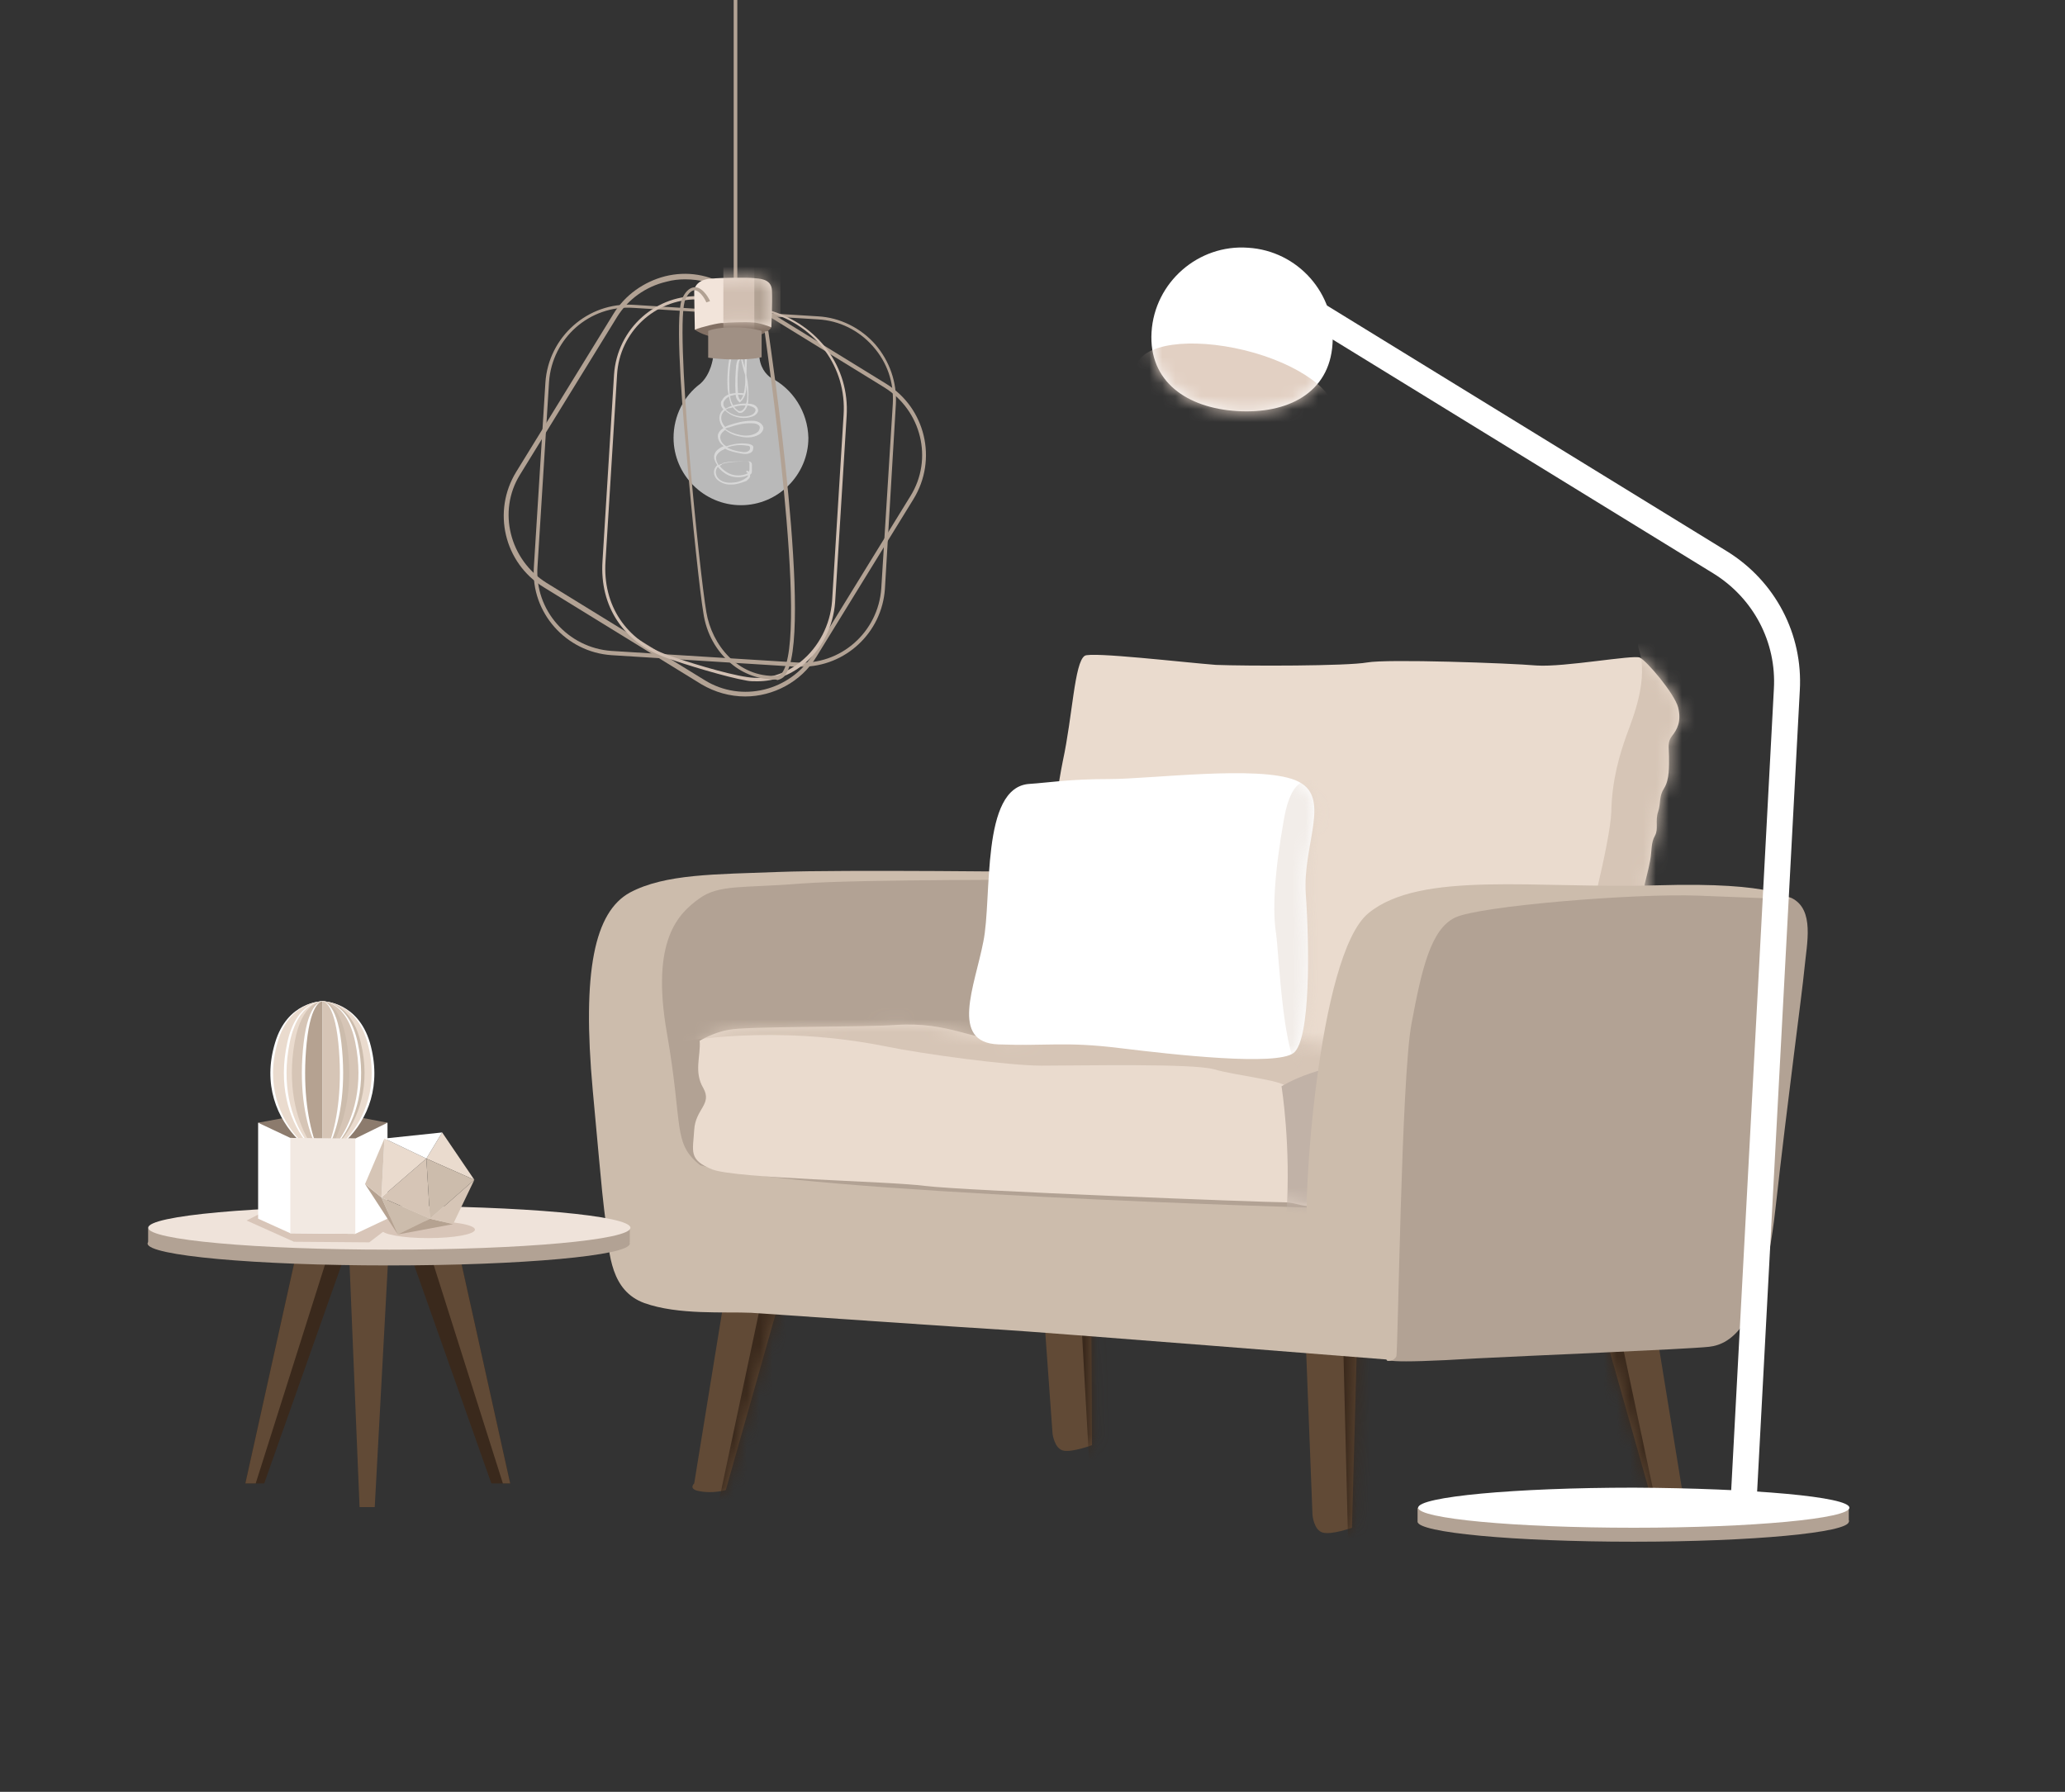 <svg width="159" height="138" viewBox="0 0 159 138" fill="none" xmlns="http://www.w3.org/2000/svg">
<rect x="0" y="0" width="159" height="138" fill="#333333" stroke="none"/>
<path d="M61.729 51.348C61.589 51.348 61.449 51.348 61.309 51.348L47.092 50.459C43.585 50.225 40.872 47.186 41.106 43.678L41.995 29.462C42.228 25.954 45.268 23.242 48.776 23.476L62.992 24.364C64.676 24.458 66.266 25.253 67.388 26.516C68.51 27.825 69.072 29.462 68.978 31.145L68.136 45.362C67.902 48.729 65.097 51.348 61.729 51.348ZM61.355 51.02C64.722 51.254 67.622 48.682 67.856 45.315L68.744 31.099C68.838 29.462 68.323 27.919 67.201 26.656C66.125 25.44 64.629 24.692 62.992 24.598L48.776 23.71C45.408 23.476 42.509 26.048 42.275 29.415L41.387 43.632C41.153 46.999 43.725 49.898 47.092 50.132L61.355 51.02Z" fill="#B2A294"/>
<path d="M56.772 0H56.492V22.4H56.772V0Z" fill="#B2A294"/>
<path d="M57.38 53.639C56.211 53.639 55.042 53.312 54.013 52.704L41.854 45.221C38.815 43.351 37.879 39.376 39.75 36.336L47.232 24.177C48.121 22.727 49.571 21.699 51.207 21.278C52.891 20.857 54.621 21.137 56.071 22.073L68.23 29.555C71.269 31.426 72.205 35.401 70.334 38.441L62.852 50.599C61.683 52.517 59.531 53.639 57.38 53.639ZM52.751 21.512C52.283 21.512 51.815 21.558 51.301 21.699C49.711 22.073 48.355 23.055 47.513 24.411L40.031 36.57C38.3 39.376 39.236 43.117 42.088 44.894L54.247 52.376C57.1 54.153 60.841 53.218 62.618 50.365L70.1 38.207C71.877 35.354 70.942 31.613 68.089 29.836L55.931 22.353C54.949 21.792 53.873 21.512 52.751 21.512Z" fill="#B2A294"/>
<path d="M58.316 52.47C58.035 52.47 57.754 52.47 57.521 52.423C55.884 52.143 52.704 51.161 51.394 50.693C48.027 49.524 46.157 46.718 46.391 43.211L47.279 28.854C47.513 25.3 50.553 22.587 54.06 22.821L59.251 23.897C63.039 25.019 65.424 28.293 65.19 32.034L64.302 46.391C64.161 48.261 63.273 50.038 61.823 51.207C60.747 52.049 59.578 52.47 58.316 52.47ZM53.639 23.055C50.412 23.055 47.7 25.58 47.513 28.854L46.624 43.211C46.391 46.624 48.214 49.337 51.441 50.459C52.751 50.927 55.884 51.909 57.521 52.143C58.97 52.377 60.42 51.956 61.636 50.974C63.039 49.851 63.927 48.121 64.068 46.297L64.956 31.94C65.19 28.293 62.852 25.113 59.204 24.037L54.013 22.962C53.92 23.055 53.779 23.055 53.639 23.055Z" fill="#D1BFB2"/>
<path d="M53.499 25.393C53.499 25.393 54.574 26.235 56.866 26.095C59.157 25.908 59.391 25.206 59.391 25.206C59.391 25.206 59.391 23.897 57.567 23.897C55.743 23.85 53.592 25.066 53.499 25.393Z" fill="#827064"/>
<path d="M53.499 25.393C53.499 25.393 53.452 22.868 53.452 22.447C53.452 22.026 53.826 21.512 54.715 21.465C55.603 21.371 57.661 21.371 58.035 21.418C58.362 21.465 59.391 21.418 59.438 22.354C59.485 23.289 59.391 25.206 59.391 25.206C59.391 25.206 58.456 24.832 57.941 24.832C57.427 24.785 55.977 24.832 55.697 24.879C55.416 24.832 53.92 25.206 53.499 25.393Z" fill="#F2E4DA"/>
<mask id="mask0_671_4595" style="mask-type:alpha" maskUnits="userSpaceOnUse" x="53" y="21" width="7" height="5">
<path d="M53.499 25.393C53.499 25.393 53.452 22.868 53.452 22.447C53.452 22.026 53.826 21.512 54.715 21.465C55.603 21.371 57.661 21.371 58.035 21.418C58.362 21.465 59.391 21.418 59.438 22.354C59.485 23.289 59.391 25.206 59.391 25.206C59.391 25.206 58.456 24.832 57.941 24.832C57.427 24.785 55.977 24.832 55.697 24.879C55.416 24.832 53.92 25.206 53.499 25.393Z" fill="#F2E4DA"/>
</mask>
<g mask="url(#mask0_671_4595)">
<path d="M60.093 20.576H56.679V25.627H60.093V20.576Z" fill="#B2A294"/>
<path d="M58.082 20.576H55.697V25.627H58.082V20.576Z" fill="#D1BFB2"/>
</g>
<path opacity="0.66" d="M59.344 29.088C59.017 28.854 58.456 28.293 58.456 27.217C58.409 25.627 54.902 27.544 54.902 27.544C54.902 27.544 54.761 28.807 53.92 29.555C52.657 30.491 51.862 32.034 51.862 33.718C51.862 36.57 54.2 38.908 57.053 38.908C59.906 38.908 62.244 36.57 62.244 33.718C62.197 31.707 61.028 29.93 59.344 29.088Z" fill="white"/>
<path d="M57.006 31.8H56.959C56.866 31.8 56.819 31.753 56.772 31.707C56.445 31.473 56.258 31.145 56.211 30.912C56.118 30.584 56.071 30.257 56.024 29.976C55.977 29.088 56.024 28.246 56.211 27.358L56.351 27.404C56.164 28.246 56.118 29.088 56.164 29.976C56.164 30.257 56.211 30.584 56.305 30.912C56.398 31.145 56.538 31.426 56.819 31.613C56.866 31.66 56.913 31.66 56.959 31.66C57.006 31.66 57.1 31.66 57.193 31.566C57.427 31.379 57.474 31.005 57.52 30.771C57.567 30.397 57.52 30.023 57.474 29.649C57.474 30.163 57.38 30.631 57.006 30.958L56.959 31.005L56.913 30.958C56.679 30.771 56.632 30.491 56.632 30.21C56.585 29.509 56.632 28.807 56.679 28.152C56.725 27.919 56.772 27.591 57.053 27.498L57.146 27.451V27.544C57.193 27.825 57.287 28.059 57.334 28.34L57.38 27.17H57.52L57.474 28.901C57.614 29.555 57.661 30.163 57.614 30.818C57.614 31.099 57.52 31.473 57.24 31.707C57.193 31.753 57.1 31.8 57.006 31.8ZM57.053 27.638C56.913 27.732 56.866 27.965 56.866 28.152C56.772 28.854 56.772 29.509 56.819 30.21C56.819 30.444 56.866 30.678 57.006 30.818C57.287 30.491 57.334 30.023 57.38 29.509V28.901C57.24 28.48 57.146 28.059 57.053 27.638Z" fill="#D8D8D8"/>
<path d="M56.305 37.318C56.258 37.318 56.258 37.318 56.211 37.318C55.79 37.318 55.416 37.131 55.182 36.898C54.902 36.57 54.902 36.149 55.182 35.869C55.182 35.869 55.182 35.869 55.229 35.822C55.182 35.728 55.136 35.682 55.089 35.588C55.042 35.448 54.949 35.307 54.995 35.074C55.042 34.746 55.369 34.513 55.697 34.372C55.697 34.372 55.697 34.372 55.743 34.372C55.463 34.185 55.229 33.858 55.276 33.484C55.323 33.297 55.463 33.109 55.697 32.969C55.416 32.642 55.276 32.127 55.51 31.753C55.556 31.66 55.65 31.613 55.697 31.52C55.556 31.379 55.51 31.239 55.51 31.099C55.51 31.005 55.51 30.912 55.603 30.818C55.743 30.538 56.024 30.35 56.398 30.304C56.679 30.257 57.006 30.257 57.38 30.304L57.334 30.444C56.959 30.397 56.679 30.35 56.445 30.444C56.118 30.491 55.884 30.678 55.743 30.912C55.697 31.005 55.697 31.052 55.697 31.145C55.697 31.239 55.743 31.332 55.884 31.473C55.977 31.426 56.118 31.332 56.258 31.286C56.725 31.099 57.24 31.052 57.708 31.099C57.895 31.099 58.269 31.192 58.362 31.52C58.409 31.66 58.316 31.847 58.175 31.94C58.082 32.034 57.941 32.081 57.754 32.127C57.1 32.315 56.305 32.081 55.837 31.613C55.743 31.66 55.697 31.753 55.65 31.8C55.416 32.127 55.556 32.595 55.837 32.876C55.931 32.829 56.024 32.782 56.164 32.735C56.725 32.548 57.287 32.408 57.848 32.408C58.035 32.408 58.222 32.408 58.409 32.502C58.596 32.595 58.736 32.735 58.783 32.922C58.783 33.063 58.736 33.203 58.596 33.343C58.409 33.53 58.129 33.624 57.848 33.671C57.52 33.718 57.24 33.671 57.006 33.624C56.492 33.53 56.118 33.343 55.837 33.109C55.65 33.25 55.51 33.39 55.463 33.577C55.416 33.904 55.65 34.232 55.931 34.372C56.445 34.185 57.053 34.092 57.614 34.185C57.708 34.185 57.801 34.232 57.895 34.279C57.988 34.325 58.035 34.419 57.988 34.559C57.988 34.7 57.895 34.84 57.754 34.887C57.567 34.98 57.334 34.98 57.1 34.933C56.585 34.84 56.164 34.746 55.837 34.559C55.79 34.559 55.79 34.606 55.743 34.606C55.51 34.7 55.182 34.933 55.136 35.214C55.136 35.354 55.136 35.448 55.229 35.635C55.276 35.728 55.323 35.775 55.323 35.822C55.416 35.775 55.51 35.728 55.603 35.728C56.258 35.541 56.959 35.541 57.614 35.541C57.708 35.541 57.801 35.541 57.848 35.635C57.895 35.682 57.895 35.775 57.895 35.822C57.895 35.962 57.895 36.102 57.895 36.243C57.895 36.336 57.895 36.383 57.848 36.477C57.801 36.523 57.801 36.523 57.754 36.57C57.754 36.617 57.754 36.664 57.754 36.71C57.708 36.851 57.567 36.944 57.474 37.038C57.1 37.178 56.725 37.318 56.305 37.318ZM55.276 35.962C55.042 36.196 55.089 36.57 55.276 36.804C55.463 37.038 55.79 37.178 56.211 37.178C56.632 37.178 57.053 37.084 57.38 36.851C57.474 36.804 57.567 36.71 57.614 36.617C57.614 36.617 57.614 36.617 57.567 36.617C57.1 36.804 56.585 36.804 56.118 36.617C55.79 36.477 55.51 36.243 55.276 35.962ZM55.416 35.869C55.603 36.149 55.884 36.336 56.164 36.477C56.585 36.664 57.1 36.664 57.52 36.477C57.52 36.477 57.567 36.477 57.567 36.43C57.567 36.43 57.52 36.383 57.474 36.383V36.243C57.52 36.243 57.614 36.289 57.661 36.336C57.661 36.336 57.661 36.336 57.661 36.289C57.708 36.243 57.708 36.196 57.708 36.102C57.708 35.962 57.708 35.822 57.708 35.682C57.708 35.635 57.708 35.588 57.661 35.588C57.614 35.541 57.567 35.541 57.52 35.541C56.913 35.541 56.211 35.495 55.603 35.682C55.603 35.822 55.51 35.822 55.416 35.869ZM55.977 34.466C56.258 34.606 56.632 34.746 57.053 34.793C57.24 34.84 57.474 34.84 57.614 34.746C57.708 34.7 57.754 34.606 57.754 34.513C57.754 34.466 57.754 34.419 57.708 34.372C57.661 34.325 57.567 34.325 57.52 34.325C57.006 34.232 56.492 34.279 55.977 34.466ZM55.837 33.016C56.071 33.203 56.445 33.39 56.913 33.484C57.1 33.53 57.38 33.577 57.708 33.53C57.988 33.484 58.222 33.39 58.362 33.25C58.409 33.203 58.503 33.063 58.503 32.922C58.503 32.782 58.362 32.689 58.222 32.642C58.082 32.595 57.895 32.595 57.754 32.595C57.193 32.595 56.632 32.735 56.118 32.922C56.024 32.922 55.931 32.969 55.837 33.016ZM55.884 31.566C56.351 31.987 57.053 32.174 57.661 32.034C57.801 31.987 57.941 31.94 58.035 31.847C58.129 31.753 58.175 31.66 58.175 31.566C58.129 31.332 57.754 31.286 57.661 31.239C57.193 31.192 56.725 31.239 56.258 31.426C56.071 31.426 55.977 31.473 55.884 31.566Z" fill="#D8D8D8"/>
<path d="M59.625 52.33C58.456 52.33 57.24 51.909 56.305 51.114C55.182 50.178 54.387 48.822 54.154 47.185C53.92 45.829 53.312 40.311 52.844 34.699C52.377 29.836 52.002 23.85 52.563 22.915C52.844 22.354 53.172 22.12 53.546 22.12C54.2 22.166 54.668 23.148 54.668 23.195L54.387 23.289C54.294 23.055 53.92 22.4 53.499 22.354C53.218 22.354 52.938 22.681 52.797 23.008C51.862 24.692 53.873 44.193 54.387 47.139C54.808 49.664 56.819 52.189 59.812 52.049C59.952 52.049 60.046 51.956 60.186 51.862C62.384 49.196 58.877 25.767 58.877 25.534L59.157 25.487C59.298 26.469 62.712 49.29 60.42 52.049C60.28 52.236 60.046 52.33 59.859 52.376C59.765 52.33 59.672 52.33 59.625 52.33Z" fill="#B2A294"/>
<path d="M58.69 27.497C58.69 27.497 58.129 27.685 56.632 27.685C55.369 27.685 54.528 27.544 54.528 27.544V25.487C54.528 25.487 55.089 25.206 56.538 25.206C57.801 25.206 58.643 25.487 58.643 25.487V27.497H58.69Z" fill="#A09084"/>
<path d="M55.931 99.001L53.452 114.246C53.452 114.246 52.938 114.714 53.92 114.854C54.902 115.041 55.884 114.761 55.884 114.761L60.42 98.72C60.373 98.72 58.035 97.458 55.931 99.001Z" fill="#614A36"/>
<mask id="mask1_671_4595" style="mask-type:alpha" maskUnits="userSpaceOnUse" x="53" y="98" width="8" height="17">
<path d="M55.931 99.001L53.452 114.246C53.452 114.246 52.938 114.714 53.92 114.854C54.902 115.041 55.884 114.761 55.884 114.761L60.42 98.72C60.373 98.72 58.035 97.458 55.931 99.001Z" fill="#614A36"/>
</mask>
<g mask="url(#mask1_671_4595)">
<path d="M59.204 97.458L55.276 115.977L58.409 115.182L63.647 98.206L59.204 97.458Z" fill="#3A291C"/>
</g>
<path d="M127.013 99.328L129.491 114.574C129.491 114.574 130.006 115.041 129.024 115.182C128.042 115.369 127.06 115.088 127.06 115.088L122.524 99.048C122.524 99.048 124.862 97.785 127.013 99.328Z" fill="#614A36"/>
<mask id="mask2_671_4595" style="mask-type:alpha" maskUnits="userSpaceOnUse" x="122" y="98" width="8" height="18">
<path d="M127.013 99.328L129.491 114.574C129.491 114.574 130.006 115.041 129.024 115.182C128.042 115.369 127.06 115.088 127.06 115.088L122.524 99.048C122.524 99.048 124.862 97.785 127.013 99.328Z" fill="#614A36"/>
</mask>
<g mask="url(#mask2_671_4595)">
<path d="M123.693 97.785L127.621 116.304L124.488 115.509L119.25 98.533L123.693 97.785Z" fill="#3A291C"/>
</g>
<path d="M101.059 116.678C101.059 116.678 101.152 117.847 101.854 118.034C102.555 118.221 104.098 117.66 104.098 117.66L104.566 100.404C104.566 100.404 101.292 99.936 100.451 101.012L101.059 116.678Z" fill="#614A36"/>
<mask id="mask3_671_4595" style="mask-type:alpha" maskUnits="userSpaceOnUse" x="100" y="100" width="5" height="19">
<path d="M101.059 116.678C101.059 116.678 101.152 117.847 101.854 118.034C102.555 118.221 104.098 117.66 104.098 117.66L104.566 100.404C104.566 100.404 101.292 99.936 100.451 101.012L101.059 116.678Z" fill="#614A36"/>
</mask>
<g mask="url(#mask3_671_4595)">
<path d="M103.303 98.58L103.818 119.484L105.314 118.268L105.782 98.767L103.303 98.58Z" fill="#3A291C"/>
</g>
<path d="M81.043 110.412C81.043 110.412 81.183 111.581 81.885 111.721C82.587 111.861 84.083 111.3 84.083 111.3L83.989 94.044C83.989 94.044 80.669 93.717 79.921 94.792L81.043 110.412Z" fill="#614A36"/>
<mask id="mask4_671_4595" style="mask-type:alpha" maskUnits="userSpaceOnUse" x="79" y="93" width="6" height="19">
<path d="M81.043 110.412C81.043 110.412 81.183 111.581 81.885 111.721C82.587 111.861 84.083 111.3 84.083 111.3L83.989 94.044C83.989 94.044 80.669 93.717 79.921 94.792L81.043 110.412Z" fill="#614A36"/>
</mask>
<g mask="url(#mask4_671_4595)">
<path d="M82.727 92.267L83.896 113.171L85.392 111.861L85.205 92.36L82.727 92.267Z" fill="#3A291C"/>
</g>
<path d="M80.716 67.154C80.716 67.154 64.816 66.967 59.952 67.154C55.089 67.341 51.207 67.294 48.495 68.744C45.783 70.241 44.801 74.777 45.642 83.99C46.484 93.202 46.391 92.126 46.671 94.371C46.905 96.616 47.045 99.422 49.617 100.357C52.236 101.292 55.79 101.012 57.848 101.105C59.906 101.246 74.777 102.274 77.255 102.415C79.734 102.555 106.811 104.706 106.811 104.706L108.401 68.744L80.716 67.154Z" fill="#CCBCAC"/>
<path d="M80.622 67.762C80.622 67.762 66.312 67.715 61.729 68.043C57.147 68.417 55.369 68.089 53.826 69.212C52.283 70.334 50.085 72.345 51.348 79.547C52.61 86.749 51.769 88.058 53.92 89.742C61.683 91.893 101.199 93.015 101.199 93.015L86.889 74.543L80.622 67.762Z" fill="#B2A294"/>
<path d="M83.522 50.506C82.727 51.02 82.587 55.136 81.838 58.596C81.137 62.057 80.435 68.931 79.453 70.802C78.518 72.719 77.676 79.594 78.378 80.435C79.079 81.277 122.524 84.925 122.524 84.925L127.153 69.118C127.153 69.118 126.545 68.37 126.639 68.09C126.686 67.856 126.919 67.014 127.06 66.266C127.2 65.517 127.106 64.909 127.434 64.348C127.714 63.834 127.434 63.226 127.668 62.525C127.901 61.823 127.714 61.355 128.135 60.701C128.556 60.046 128.509 58.97 128.509 58.269C128.509 57.567 128.369 57.147 128.743 56.679C129.117 56.211 129.491 55.557 129.211 54.481C128.93 53.405 126.779 50.88 126.265 50.646C125.75 50.412 120.466 51.395 118.315 51.254C116.164 51.067 106.811 50.74 105.267 51.02C103.724 51.301 96.055 51.301 93.623 51.207C91.191 51.02 83.989 50.179 83.522 50.506Z" fill="#EADBCE"/>
<mask id="mask5_671_4595" style="mask-type:alpha" maskUnits="userSpaceOnUse" x="78" y="50" width="52" height="35">
<path d="M83.522 50.506C82.727 51.02 82.587 55.136 81.838 58.596C81.137 62.057 80.435 68.931 79.453 70.802C78.518 72.719 77.676 79.594 78.378 80.435C79.079 81.277 122.524 84.925 122.524 84.925L127.153 69.118C127.153 69.118 126.545 68.37 126.639 68.09C126.686 67.856 126.919 67.014 127.06 66.266C127.2 65.517 127.106 64.909 127.434 64.348C127.714 63.834 127.434 63.226 127.668 62.525C127.901 61.823 127.714 61.355 128.135 60.701C128.556 60.046 128.509 58.97 128.509 58.269C128.509 57.567 128.369 57.147 128.743 56.679C129.117 56.211 129.491 55.557 129.211 54.481C128.93 53.405 126.779 50.88 126.265 50.646C125.75 50.412 120.466 51.395 118.315 51.254C116.164 51.067 106.811 50.74 105.267 51.02C103.724 51.301 96.055 51.301 93.623 51.207C91.191 51.02 83.989 50.179 83.522 50.506Z" fill="#EADBCE"/>
</mask>
<g mask="url(#mask5_671_4595)">
<path d="M121.916 72.672C121.916 72.672 123.973 65.003 124.067 62.524C124.114 60.046 124.721 58.082 125.236 56.632C125.75 55.229 126.966 52.283 126.171 49.945C125.423 47.56 133.7 53.546 133.7 53.546L132.344 78.191L121.916 72.672Z" fill="#D6C5B6"/>
</g>
<path d="M113.779 104.613C117.333 104.426 129.912 103.911 131.596 103.724C133.279 103.537 135.711 102.041 136.693 93.202C137.675 84.41 138.751 76.554 138.938 74.59C139.125 72.626 139.733 70.054 137.956 69.165C136.179 68.276 120.793 68.791 120.793 68.791L109.383 69.867L106.109 74.216V102.181L106.904 104.659C106.857 104.706 106.203 105.08 113.779 104.613Z" fill="#B2A294"/>
<path d="M53.873 80.155C53.967 81.324 53.405 82.54 54.154 83.802C54.855 85.065 53.546 85.392 53.452 87.029C53.359 88.666 52.984 89.321 54.855 90.069C56.726 90.77 68.276 90.957 71.223 91.332C74.169 91.706 97.317 92.594 98.814 92.594C100.31 92.594 100.684 93.483 102.461 92.127C104.239 90.77 103.256 80.716 103.256 80.716C103.256 80.716 93.623 78.845 92.033 79.547C90.443 80.248 87.31 79.921 85.907 79.828C84.504 79.734 80.576 80.014 77.723 80.108C74.87 80.202 73.187 78.658 68.931 78.939C66.266 79.126 57.287 79.032 56.118 79.313C54.949 79.5 53.873 80.155 53.873 80.155Z" fill="#EADBCE"/>
<mask id="mask6_671_4595" style="mask-type:alpha" maskUnits="userSpaceOnUse" x="53" y="78" width="51" height="15">
<path d="M53.873 80.155C53.967 81.324 53.405 82.54 54.154 83.802C54.855 85.065 53.546 85.392 53.452 87.029C53.358 88.666 52.984 89.321 54.855 90.069C56.726 90.77 68.276 90.957 71.223 91.332C74.169 91.706 97.317 92.594 98.814 92.594C100.31 92.594 100.684 93.483 102.461 92.127C104.239 90.77 103.256 80.716 103.256 80.716C103.256 80.716 93.623 78.845 92.033 79.547C90.443 80.248 87.31 79.921 85.907 79.828C84.504 79.734 80.576 80.014 77.723 80.108C74.87 80.202 73.187 78.658 68.931 78.939C66.266 79.126 57.287 79.032 56.118 79.313C54.949 79.5 53.873 80.155 53.873 80.155Z" fill="#EADBCE"/>
</mask>
<g mask="url(#mask6_671_4595)">
<path d="M52.377 80.248C52.377 80.248 59.485 78.845 68.136 80.576C71.082 81.183 77.676 82.072 80.201 82.072C83.288 82.072 91.846 81.885 93.483 82.353C95.073 82.82 98.674 83.194 99.001 83.662C99.281 84.13 106.062 79.64 106.062 79.64L100.684 76.086L53.125 77.817L52.377 80.248Z" fill="#D6C5B6"/>
<path d="M98.674 83.662C98.674 83.662 99.422 88.245 99.048 93.576C99.048 93.576 102.274 94.091 103.444 93.576C104.613 93.062 106.717 83.288 106.249 82.399C105.782 81.511 107.091 82.025 106.436 81.978C101.994 81.558 98.674 83.662 98.674 83.662Z" fill="#C1B2A7"/>
</g>
<path d="M100.684 94.839L106.811 104.8C106.811 104.8 107.278 104.893 107.512 104.472C107.652 104.192 107.886 83.101 108.681 78.845C109.476 74.59 110.178 71.55 112.048 70.662C113.919 69.773 125.844 68.791 130.754 68.978C135.664 69.165 137.862 69.259 137.862 69.259C137.862 69.259 136.88 67.903 127.621 68.183C118.361 68.464 109.383 67.014 105.361 70.334C101.433 73.561 100.264 93.202 100.684 94.839Z" fill="#CCBCAC"/>
<path d="M142.352 117.099V116.117H137.722C134.682 115.836 130.474 115.649 125.75 115.649C121.027 115.649 116.771 115.836 113.779 116.117H109.149V117.099C109.149 117.146 109.149 117.146 109.149 117.192C109.149 118.034 116.584 118.736 125.75 118.736C134.916 118.736 142.352 118.034 142.352 117.192C142.399 117.146 142.399 117.146 142.352 117.099Z" fill="#B2A294"/>
<path d="M142.399 116.117C142.399 116.958 134.963 117.66 125.797 117.66C116.631 117.66 109.196 116.958 109.196 116.117C109.196 115.275 116.631 114.573 125.797 114.573C134.963 114.62 142.399 115.275 142.399 116.117Z" fill="white"/>
<path d="M102.602 26.469C102.368 30.303 99.094 31.893 95.26 31.66C91.425 31.426 88.432 29.415 88.666 25.58C88.9 21.746 92.267 18.799 96.102 19.08C99.936 19.314 102.882 22.634 102.602 26.469Z" fill="white"/>
<mask id="mask7_671_4595" style="mask-type:alpha" maskUnits="userSpaceOnUse" x="88" y="19" width="15" height="13">
<path d="M102.602 26.469C102.368 30.303 99.094 31.893 95.26 31.66C91.425 31.426 88.432 29.415 88.666 25.58C88.9 21.746 92.267 18.799 96.102 19.08C99.936 19.314 102.882 22.634 102.602 26.469Z" fill="white"/>
</mask>
<g mask="url(#mask7_671_4595)">
<path d="M102.695 31.987C102.274 33.717 98.533 34.232 94.324 33.203C90.116 32.174 87.076 29.93 87.497 28.199C87.918 26.469 91.659 25.954 95.868 26.983C100.03 28.012 103.116 30.257 102.695 31.987Z" fill="#E2D0C3"/>
</g>
<path d="M101.012 23.99L132.438 43.304C135.851 45.408 137.816 49.15 137.582 53.125L134.215 116.351" stroke="white" stroke-width="2" stroke-miterlimit="10"/>
<path d="M35.354 96.522L39.282 114.246H37.833L31.566 96.522H35.354Z" fill="#3A291C"/>
<path d="M35.354 96.522L39.282 114.246H38.721L33.109 96.522H35.354Z" fill="#614A36"/>
<path d="M22.821 96.522L18.893 114.246H20.343L26.609 96.522H22.821Z" fill="#3A291C"/>
<path d="M22.821 96.522L18.893 114.246H19.688L25.3 96.522H22.821Z" fill="#614A36"/>
<path d="M29.883 97.037L28.854 116.07H27.685L26.89 96.756L29.883 97.037Z" fill="#614A36"/>
<path d="M29.929 97.458C40.183 97.458 48.495 96.704 48.495 95.774C48.495 94.844 40.183 94.091 29.929 94.091C19.676 94.091 11.364 94.844 11.364 95.774C11.364 96.704 19.676 97.458 29.929 97.458Z" fill="#B2A294"/>
<path d="M11.407 95.69H48.491V94.614H11.407V95.69Z" fill="#B2A294"/>
<path d="M11.411 94.558C11.411 95.494 19.735 96.242 29.976 96.242C40.218 96.242 48.542 95.494 48.542 94.558C48.542 93.623 40.218 92.875 29.929 92.875C19.641 92.875 11.411 93.623 11.411 94.558Z" fill="#EFE3DA"/>
<path d="M30.631 93.997L28.433 95.68L22.634 95.634L18.986 93.997L21.933 92.501L27.731 92.547L30.631 93.997Z" fill="#D8C5B8"/>
<path d="M29.836 93.857L27.357 95.026L22.354 94.979L19.875 93.857L22.4 92.594L27.404 92.641L29.836 93.857Z" fill="white"/>
<path d="M29.836 86.468H19.875V93.857H29.836V86.468Z" fill="white"/>
<path d="M29.836 86.468L27.357 87.684L22.354 87.637L19.875 86.468L22.4 86H27.404L29.836 86.468Z" fill="#8C7B6D"/>
<path d="M28.48 80.295C27.544 77.162 24.972 77.115 24.832 77.115C24.692 77.115 22.12 77.162 21.184 80.295C20.202 83.522 21.325 86.141 23.008 87.824C23.008 87.824 23.99 88.011 24.832 88.011C25.627 88.011 26.656 87.824 26.656 87.824C28.339 86.187 29.415 83.569 28.48 80.295Z" fill="white"/>
<path d="M24.832 77.115C24.832 77.115 22.26 77.068 21.371 80.295C20.436 83.522 21.512 86.141 23.102 87.824C23.102 87.824 24.084 88.011 24.832 88.011V77.115Z" fill="#EADBCE"/>
<path d="M24.832 77.115C24.832 77.115 27.404 77.068 28.293 80.295C29.181 83.522 28.152 86.141 26.562 87.824C26.562 87.824 25.58 88.011 24.832 88.011V77.115Z" fill="#EADBCE"/>
<path d="M24.832 77.115C24.832 77.115 27.03 77.068 27.778 80.295C28.573 83.522 27.638 86.141 26.282 87.824C26.282 87.824 25.487 88.011 24.785 88.011V77.115H24.832Z" fill="#CCBCAC"/>
<path d="M24.832 77.115C24.832 77.115 22.821 77.068 22.12 80.295C21.418 83.522 22.213 86.141 23.476 87.824C23.476 87.824 24.224 88.011 24.832 88.011V77.115Z" fill="white"/>
<path d="M24.832 77.115C24.832 77.115 26.843 77.068 27.544 80.295C28.246 83.522 27.451 86.141 26.188 87.824C26.188 87.824 25.44 88.011 24.832 88.011V77.115Z" fill="white"/>
<path d="M24.832 77.115C24.832 77.115 22.961 77.068 22.307 80.295C21.652 83.522 22.4 86.141 23.569 87.824C23.569 87.824 24.271 88.011 24.832 88.011V77.115Z" fill="#EADBCE"/>
<path d="M24.832 77.115C24.832 77.115 26.703 77.068 27.357 80.295C28.012 83.522 27.264 86.141 26.095 87.824C26.095 87.824 25.393 88.011 24.832 88.011V77.115Z" fill="#D6C5B6"/>
<path d="M24.832 77.115C24.832 77.115 26.188 77.068 26.703 80.295C27.217 83.522 26.609 86.141 25.767 87.824C25.767 87.824 25.253 88.011 24.832 88.011V77.115Z" fill="#CCBCAC"/>
<path d="M24.832 77.115C24.832 77.115 23.242 77.068 22.681 80.295C22.12 83.522 22.774 86.141 23.756 87.824C23.756 87.824 24.364 88.011 24.832 88.011V77.115Z" fill="#D6C5B6"/>
<path d="M24.832 77.115C24.832 77.115 23.756 77.068 23.382 80.295C23.008 83.522 23.429 86.141 24.131 87.824C24.131 87.824 24.551 88.011 24.879 88.011V77.115H24.832Z" fill="white"/>
<path d="M24.832 77.115C24.832 77.115 25.908 77.068 26.282 80.295C26.656 83.522 26.235 86.141 25.534 87.824C25.534 87.824 25.113 88.011 24.785 88.011V77.115H24.832Z" fill="white"/>
<path d="M24.832 77.115C24.832 77.115 23.944 77.068 23.616 80.295C23.289 83.522 23.663 86.141 24.224 87.824C24.224 87.824 24.551 88.011 24.832 88.011V77.115Z" fill="#B5A291"/>
<path d="M24.832 77.115C24.832 77.115 25.721 77.068 26.048 80.295C26.375 83.522 26.001 86.141 25.44 87.824C25.44 87.824 25.113 88.011 24.832 88.011V77.115Z" fill="#D6C5B6"/>
<path d="M22.354 94.979L27.357 95.026V87.684L22.354 87.637V94.979Z" fill="#F2E9E2"/>
<path d="M32.969 95.353C34.958 95.353 36.57 95.06 36.57 94.699C36.57 94.337 34.958 94.044 32.969 94.044C30.98 94.044 29.368 94.337 29.368 94.699C29.368 95.06 30.98 95.353 32.969 95.353Z" fill="#D8C5B8"/>
<path d="M29.368 92.22L33.109 93.857L32.829 89.227L29.368 92.22Z" fill="#D6C5B6"/>
<path d="M29.368 92.22L30.631 95.073L33.109 93.857L29.368 92.22Z" fill="#CCBCAC"/>
<path d="M33.109 93.857L30.631 95.073L34.886 94.278L33.109 93.857Z" fill="#B5A291"/>
<path d="M36.523 90.864L34.045 87.216L32.829 89.227L36.523 90.864Z" fill="#EADBCE"/>
<path d="M34.886 94.278L36.523 90.864L33.109 93.857L34.886 94.278Z" fill="#D6C5B6"/>
<path d="M32.829 89.227L29.602 87.684L29.368 92.22L32.829 89.227Z" fill="#EADBCE"/>
<path d="M34.045 87.216L29.602 87.684L32.829 89.227L34.045 87.216Z" fill="white"/>
<path d="M28.106 91.191L30.631 95.073L29.368 92.22L28.106 91.191Z" fill="#B5A291"/>
<path d="M29.602 87.684L28.106 91.191L29.368 92.22L29.602 87.684Z" fill="#D6C5B6"/>
<path d="M33.109 93.857L36.523 90.864L32.829 89.227L33.109 93.857Z" fill="#CCBCAC"/>
<path d="M79.266 60.373C80.716 60.28 82.306 59.999 85.439 59.999C88.572 59.999 96.897 58.923 99.749 60.093C102.649 61.262 100.264 64.956 100.544 68.884C100.825 72.813 100.918 80.061 99.609 81.09C98.299 82.119 90.396 81.23 86.187 80.716C81.978 80.201 80.669 80.576 76.881 80.435C73.093 80.295 75.057 75.946 75.712 72.532C76.413 69.165 75.478 60.607 79.266 60.373Z" fill="white"/>
<mask id="mask8_671_4595" style="mask-type:alpha" maskUnits="userSpaceOnUse" x="74" y="59" width="28" height="23">
<path d="M79.266 60.373C80.716 60.28 82.306 59.999 85.439 59.999C88.572 59.999 96.897 58.923 99.749 60.093C102.649 61.262 100.264 64.956 100.544 68.884C100.825 72.813 100.918 80.061 99.609 81.09C98.299 82.119 90.396 81.23 86.187 80.716C81.978 80.201 80.669 80.576 76.881 80.435C73.093 80.295 75.057 75.946 75.712 72.532C76.413 69.165 75.478 60.607 79.266 60.373Z" fill="white"/>
</mask>
<g mask="url(#mask8_671_4595)">
<path opacity="0.36" d="M101.947 59.999C101.339 60.513 99.609 58.877 98.861 63.086C98.112 67.294 97.972 70.147 98.253 71.877C98.487 73.608 98.767 81.277 100.123 82.54C101.479 83.755 106.811 70.521 106.811 70.521L101.947 59.999Z" fill="#DDCEC3"/>
</g>
</svg>
